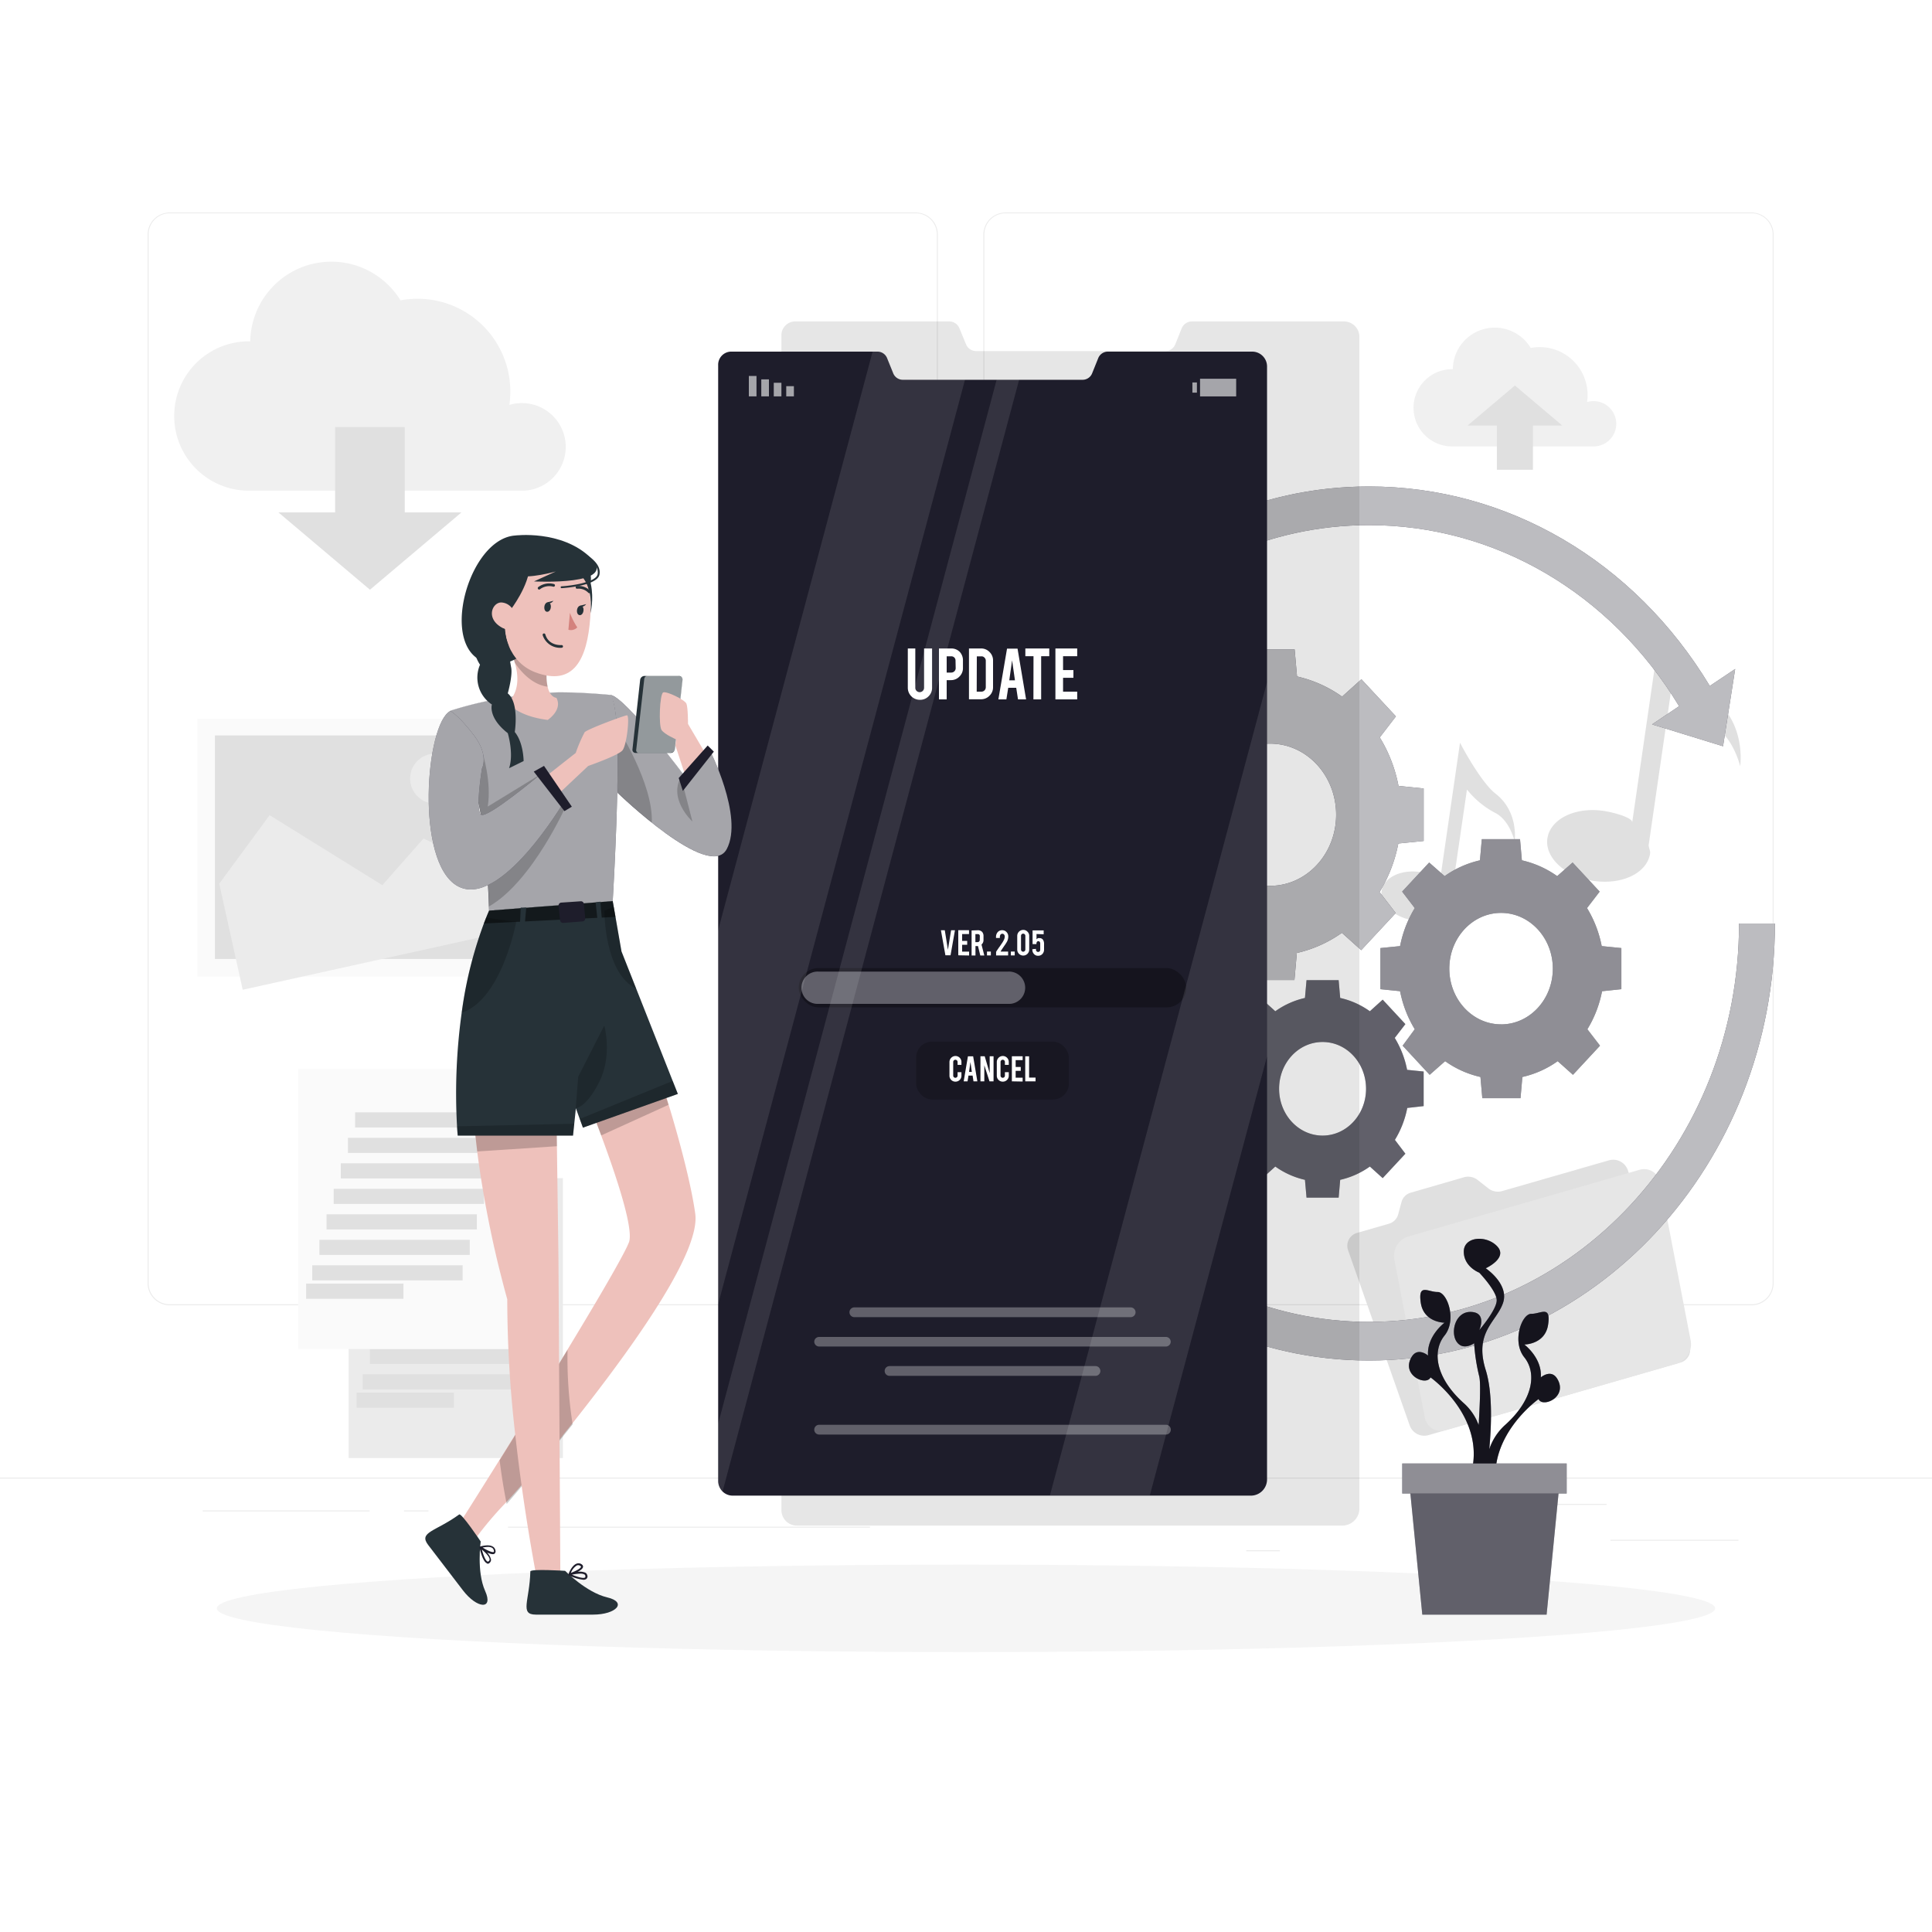 <svg class="animated" id="freepik_stories-update" xmlns="http://www.w3.org/2000/svg" viewBox="0 0 500 500" version="1.1" xmlns:xlink="http://www.w3.org/1999/xlink" xmlns:svgjs="http://svgjs.com/svgjs"><style>svg#freepik_stories-update:not(.animated) .animable {opacity: 0;}svg#freepik_stories-update.animated #freepik--background-complete--inject-2 {animation: 3s Infinite  linear floating;animation-delay: 0s;}svg#freepik_stories-update.animated #freepik--Gears--inject-2 {animation: 1.5s Infinite  linear wind;animation-delay: 0s;}svg#freepik_stories-update.animated #freepik--Screen--inject-2 {animation: 3s Infinite  linear heartbeat;animation-delay: 0s;}            @keyframes floating {                0% {                    opacity: 1;                    transform: translateY(0px);                }                50% {                    transform: translateY(-10px);                }                100% {                    opacity: 1;                    transform: translateY(0px);                }            }                    @keyframes wind {                0% {                    transform: rotate( 0deg );                }                25% {                    transform: rotate( 1deg );                }                75% {                    transform: rotate( -1deg );                }            }                    @keyframes heartbeat {                0% {                    transform: scale(1);                }                10% {                    transform: scale(1.1);                }                30% {                    transform: scale(1);                }                40% {                    transform: scale(1);                }                50% {                    transform: scale(1.1);                }                60% {                    transform: scale(1);                }                100% {                    transform: scale(1);                }            }        </style><g id="freepik--background-complete--inject-2" class="animable" style="transform-origin: 250px 228.23px;"><rect y="382.4" width="500" height="0.25" style="fill: rgb(235, 235, 235); transform-origin: 250px 382.525px;" id="elwz6aihaaltj" class="animable"></rect><rect x="416.78" y="398.49" width="33.12" height="0.25" style="fill: rgb(235, 235, 235); transform-origin: 433.34px 398.615px;" id="elck82smwim4u" class="animable"></rect><rect x="322.53" y="401.21" width="8.69" height="0.25" style="fill: rgb(235, 235, 235); transform-origin: 326.875px 401.335px;" id="elqt64tsej1xg" class="animable"></rect><rect x="396.59" y="389.21" width="19.19" height="0.25" style="fill: rgb(235, 235, 235); transform-origin: 406.185px 389.335px;" id="elx6ypx7ys3m" class="animable"></rect><rect x="52.46" y="390.89" width="43.19" height="0.25" style="fill: rgb(235, 235, 235); transform-origin: 74.055px 391.015px;" id="elkwsn4y8oghm" class="animable"></rect><rect x="104.56" y="390.89" width="6.33" height="0.25" style="fill: rgb(235, 235, 235); transform-origin: 107.725px 391.015px;" id="el8070b95bm3h" class="animable"></rect><rect x="131.47" y="395.11" width="93.68" height="0.25" style="fill: rgb(235, 235, 235); transform-origin: 178.31px 395.235px;" id="el5mhbhbxpq1j" class="animable"></rect><path d="M237,337.8H43.91a5.71,5.71,0,0,1-5.7-5.71V60.66A5.71,5.71,0,0,1,43.91,55H237a5.71,5.71,0,0,1,5.71,5.71V332.09A5.71,5.71,0,0,1,237,337.8ZM43.91,55.2a5.46,5.46,0,0,0-5.45,5.46V332.09a5.46,5.46,0,0,0,5.45,5.46H237a5.47,5.47,0,0,0,5.46-5.46V60.66A5.47,5.47,0,0,0,237,55.2Z" style="fill: rgb(235, 235, 235); transform-origin: 140.46px 196.4px;" id="elxdssp0232y9" class="animable"></path><path d="M453.31,337.8H260.21a5.72,5.72,0,0,1-5.71-5.71V60.66A5.72,5.72,0,0,1,260.21,55h193.1A5.71,5.71,0,0,1,459,60.66V332.09A5.71,5.71,0,0,1,453.31,337.8ZM260.21,55.2a5.47,5.47,0,0,0-5.46,5.46V332.09a5.47,5.47,0,0,0,5.46,5.46h193.1a5.47,5.47,0,0,0,5.46-5.46V60.66a5.47,5.47,0,0,0-5.46-5.46Z" style="fill: rgb(235, 235, 235); transform-origin: 356.75px 196.4px;" id="elqkyn41n9cj" class="animable"></path><path d="M146.41,115.65a11.33,11.33,0,0,0-14.59-10.85,23.56,23.56,0,0,0,.25-3.48,24,24,0,0,0-28.42-23.59,21,21,0,0,0-38.89,10.6h-.35a19.33,19.33,0,1,0,0,38.66h71A11.33,11.33,0,0,0,146.41,115.65Z" style="fill: rgb(240, 240, 240); transform-origin: 95.745px 97.356px;" id="el3457kvqmjty" class="animable"></path><polygon points="104.75 132.61 104.75 110.52 86.73 110.52 86.73 132.61 72.06 132.61 95.74 152.62 119.43 132.61 104.75 132.61" style="fill: rgb(224, 224, 224); transform-origin: 95.745px 131.57px;" id="el7dta9sa4udd" class="animable"></polygon><path d="M418.29,109.68a5.87,5.87,0,0,0-7.56-5.62,11.92,11.92,0,0,0,.14-1.8,12.39,12.39,0,0,0-14.72-12.21A10.85,10.85,0,0,0,376,95.54h-.18a10,10,0,1,0,0,20h36.74A5.87,5.87,0,0,0,418.29,109.68Z" style="fill: rgb(240, 240, 240); transform-origin: 392.055px 100.164px;" id="ela13ib0nlc7v" class="animable"></path><polygon points="387.39 110.13 387.39 121.57 396.72 121.57 396.72 110.13 404.32 110.13 392.06 99.77 379.8 110.13 387.39 110.13" style="fill: rgb(224, 224, 224); transform-origin: 392.06px 110.67px;" id="elj4hlz3izr3" class="animable"></polygon><g id="el755i9z9e8dw"><rect x="51.1" y="186.03" width="89.11" height="66.71" style="fill: rgb(250, 250, 250); transform-origin: 95.655px 219.385px; transform: rotate(-12.46deg);" class="animable"></rect></g><g id="elvl2j5ksunnq"><rect x="55.62" y="190.33" width="80.24" height="57.85" style="fill: rgb(224, 224, 224); isolation: isolate; transform-origin: 95.74px 219.255px; transform: rotate(-12.46deg);" class="animable"></rect></g><polygon points="139.46 231.15 141.16 238.84 62.81 256.15 56.74 228.69 69.78 210.97 98.95 229.08 109.6 217.01 139.46 231.15" style="fill: rgb(235, 235, 235); transform-origin: 98.95px 233.56px;" id="elesyreamn787" class="animable"></polygon><path d="M118.92,200.1a6.46,6.46,0,1,1-7.7-4.91A6.46,6.46,0,0,1,118.92,200.1Z" style="fill: rgb(235, 235, 235); transform-origin: 112.613px 201.498px;" id="elm3nwv0de77e" class="animable"></path><g id="elogj0yonxes"><path d="M118.92,200.1a6.46,6.46,0,1,1-7.7-4.91A6.46,6.46,0,0,1,118.92,200.1Z" style="fill: rgb(235, 235, 235); opacity: 0.3; transform-origin: 112.613px 201.498px;" class="animable"></path></g><g id="elww2ykqtyw2"><rect x="90.22" y="304.91" width="55.46" height="72.43" style="fill: rgb(235, 235, 235); transform-origin: 117.95px 341.125px; transform: rotate(15.65deg);" class="animable"></rect></g><g id="elioopmvqe4h"><rect x="104.97" y="316.08" width="38.91" height="3.92" style="fill: rgb(224, 224, 224); transform-origin: 124.425px 318.04px; transform: rotate(15.65deg);" class="animable"></rect></g><g id="elnrzwl74q66"><rect x="103.12" y="322.68" width="38.91" height="3.91" style="fill: rgb(224, 224, 224); transform-origin: 122.575px 324.635px; transform: rotate(15.65deg);" class="animable"></rect></g><g id="elemejpu460yh"><rect x="101.27" y="329.27" width="38.91" height="3.91" style="fill: rgb(224, 224, 224); transform-origin: 120.725px 331.225px; transform: rotate(15.65deg);" class="animable"></rect></g><g id="elelqmtk2einm"><rect x="99.43" y="335.87" width="38.91" height="3.92" style="fill: rgb(224, 224, 224); transform-origin: 118.885px 337.83px; transform: rotate(15.65deg);" class="animable"></rect></g><g id="elhsuamvavig4"><rect x="97.58" y="342.47" width="38.91" height="3.91" style="fill: rgb(224, 224, 224); transform-origin: 117.035px 344.425px; transform: rotate(15.65deg);" class="animable"></rect></g><g id="elchj4qsajes4"><rect x="95.73" y="349.07" width="38.91" height="3.91" style="fill: rgb(224, 224, 224); transform-origin: 115.185px 351.025px; transform: rotate(15.65deg);" class="animable"></rect></g><g id="els6l5myhmhxc"><rect x="93.88" y="355.66" width="38.91" height="3.92" style="fill: rgb(224, 224, 224); transform-origin: 113.335px 357.62px; transform: rotate(15.65deg);" class="animable"></rect></g><g id="el3t8ubp706at"><rect x="92.29" y="360.41" width="25.19" height="3.92" style="fill: rgb(224, 224, 224); transform-origin: 104.885px 362.37px; transform: rotate(15.709deg);" class="animable"></rect></g><g id="el9zy8v7leqqu"><rect x="77.15" y="276.7" width="55.46" height="72.43" style="fill: rgb(250, 250, 250); transform-origin: 104.88px 312.915px; transform: rotate(15.65deg);" class="animable"></rect></g><g id="elba4nuzcvjnq"><rect x="91.9" y="287.87" width="38.91" height="3.92" style="fill: rgb(224, 224, 224); transform-origin: 111.355px 289.83px; transform: rotate(15.65deg);" class="animable"></rect></g><g id="el0bwi7rh89uac"><rect x="90.05" y="294.47" width="38.91" height="3.91" style="fill: rgb(224, 224, 224); transform-origin: 109.505px 296.425px; transform: rotate(15.65deg);" class="animable"></rect></g><g id="elaivmfpwu20m"><rect x="88.2" y="301.06" width="38.91" height="3.91" style="fill: rgb(224, 224, 224); transform-origin: 107.655px 303.015px; transform: rotate(15.65deg);" class="animable"></rect></g><g id="el2ly1ski5jau"><rect x="86.36" y="307.66" width="38.91" height="3.92" style="fill: rgb(224, 224, 224); transform-origin: 105.815px 309.62px; transform: rotate(15.65deg);" class="animable"></rect></g><g id="el06gbpawele48"><rect x="84.51" y="314.26" width="38.91" height="3.92" style="fill: rgb(224, 224, 224); transform-origin: 103.965px 316.22px; transform: rotate(15.65deg);" class="animable"></rect></g><g id="elq1tgda9x17p"><rect x="82.66" y="320.86" width="38.91" height="3.91" style="fill: rgb(224, 224, 224); transform-origin: 102.115px 322.815px; transform: rotate(15.65deg);" class="animable"></rect></g><g id="ela1e69bctyki"><rect x="80.81" y="327.45" width="38.91" height="3.91" style="fill: rgb(224, 224, 224); transform-origin: 100.265px 329.405px; transform: rotate(15.65deg);" class="animable"></rect></g><g id="elak8j57pa2oo"><rect x="79.22" y="332.2" width="25.19" height="3.92" style="fill: rgb(224, 224, 224); transform-origin: 91.815px 334.16px; transform: rotate(15.65deg);" class="animable"></rect></g><path d="M443.23,180.47c-5.72-4.45-13.35-19.08-13.34-19.14l-7.48,51.52c.17-1.17-4.4-2.54-7.45-3-7.39-1.07-13.77,2.15-14.5,7.15s4.77,10,12.16,11,13.7-2.15,14.43-7.16c.1-.75-.46-1.57-.36-2.27l5.77-39.7a33.06,33.06,0,0,0,10.63,8.79c5.48,2.82,7.26,10.65,7.26,10.65S452.07,187.34,443.23,180.47Z" style="fill: rgb(224, 224, 224); transform-origin: 425.44px 194.757px;" id="elvmlx4dsv8t" class="animable"></path><path d="M387.05,205.4c-3.94-3.06-9.21-13.15-9.2-13.19l-5.16,35.53c.12-.81-3-1.76-5.13-2.06-5.1-.74-9.5,1.48-10,4.93s3.29,6.86,8.38,7.6,9.45-1.49,9.95-4.94c.08-.52-.31-1.09-.24-1.57l4-27.37a23,23,0,0,0,7.33,6.06c3.79,1.94,5,7.34,5,7.34S393.15,210.14,387.05,205.4Z" style="fill: rgb(224, 224, 224); transform-origin: 374.793px 215.281px;" id="elh6fsr4n7k" class="animable"></path><path d="M385.17,307.54l-2.75-2.16a4,4,0,0,0-3.51-.72l-13.79,4a3.44,3.44,0,0,0-2.41,2.42l-.86,3.19a3.46,3.46,0,0,1-2.4,2.43l-8.24,2.37a3.46,3.46,0,0,0-2.31,4.55l15.94,45.31a4,4,0,0,0,4.79,2.5l65.26-18.8a3.46,3.46,0,0,0,2.31-4.55l-15.94-45.31a4,4,0,0,0-4.79-2.5l-27.79,8A4,4,0,0,1,385.17,307.54Z" style="fill: rgb(224, 224, 224); transform-origin: 393.05px 335.85px;" id="el8r6e8di0v8g" class="animable"></path><path d="M424.26,302.76,364.47,320a5.24,5.24,0,0,0-3.63,5.9l7.9,40.94a4.21,4.21,0,0,0,5.4,3.29l59.79-17.22a5.24,5.24,0,0,0,3.63-5.9l-7.9-40.93A4.21,4.21,0,0,0,424.26,302.76Z" style="fill: rgb(230, 230, 230); transform-origin: 399.2px 336.446px;" id="elqwsqwzx5odd" class="animable"></path></g><g id="freepik--Shadow--inject-2" class="animable" style="transform-origin: 250px 416.24px;"><ellipse id="freepik--path--inject-2" cx="250" cy="416.24" rx="193.89" ry="11.32" style="fill: rgb(245, 245, 245); transform-origin: 250px 416.24px;" class="animable"></ellipse></g><g id="freepik--Gears--inject-2" class="animable" style="transform-origin: 354.29px 239px;"><path d="M450.06,239c0,56.85-43,103.1-95.77,103.1S258.52,295.85,258.52,239s43-103.1,95.77-103.1c32.57,0,62.48,17.5,80.26,46.86l-7,4.71,18.37,5.66,3.14-20-6.57,4.39C423,145.17,390.09,125.9,354.29,125.9c-57.93,0-105.06,50.74-105.06,113.1s47.13,113.1,105.06,113.1S459.35,301.37,459.35,239Z" style="fill: rgb(30, 29, 43); transform-origin: 354.29px 239px;" id="elf55i1r488kf" class="animable"></path><g id="el3cruhnrtekx"><path d="M450.06,239c0,56.85-43,103.1-95.77,103.1S258.52,295.85,258.52,239s43-103.1,95.77-103.1c32.57,0,62.48,17.5,80.26,46.86l-7,4.71,18.37,5.66,3.14-20-6.57,4.39C423,145.17,390.09,125.9,354.29,125.9c-57.93,0-105.06,50.74-105.06,113.1s47.13,113.1,105.06,113.1S459.35,301.37,459.35,239Z" style="fill: rgb(255, 255, 255); opacity: 0.7; transform-origin: 354.29px 239px;" class="animable"></path></g><path d="M368.44,217.64V204.05l-6.51-.66a37.49,37.49,0,0,0-4.85-12.55l4.18-5.44-8.93-9.61-5,4.5a32.42,32.42,0,0,0-11.66-5.22l-.62-7H322.39l-.62,7a32.42,32.42,0,0,0-11.66,5.22l-5-4.5-8.93,9.61,4.17,5.44a37.92,37.92,0,0,0-4.85,12.55l-6.5.66v13.59l6.5.66a38,38,0,0,0,4.85,12.56l-4.17,5.43,8.93,9.61,5-4.49a32.59,32.59,0,0,0,11.66,5.22l.62,7H335l.62-7a32.59,32.59,0,0,0,11.66-5.22l5,4.49,8.93-9.61-4.18-5.43a37.55,37.55,0,0,0,4.85-12.56ZM328.7,229.25c-9.44,0-17.09-8.24-17.09-18.4s7.65-18.4,17.09-18.4,17.09,8.23,17.09,18.4S338.14,229.25,328.7,229.25Z" style="fill: rgb(30, 29, 43); transform-origin: 328.72px 210.85px;" id="elwrd50zehvy" class="animable"></path><path d="M419.61,256V245.36l-5.09-.51a29.61,29.61,0,0,0-3.8-9.84l3.27-4.26-7-7.53L403,226.74a25.51,25.51,0,0,0-9.14-4.09l-.48-5.48h-9.89l-.48,5.48a25.51,25.51,0,0,0-9.14,4.09l-4-3.52-7,7.53,3.27,4.26a29.61,29.61,0,0,0-3.8,9.84l-5.09.51V256l5.09.52a29.69,29.69,0,0,0,3.8,9.84L363,270.62l7,7.54,4-3.53a25.34,25.34,0,0,0,9.14,4.09l.48,5.49h9.89l.48-5.49a25.34,25.34,0,0,0,9.14-4.09l3.95,3.53,7-7.54-3.27-4.25a29.69,29.69,0,0,0,3.8-9.84Zm-31.14,9.1c-7.39,0-13.39-6.46-13.39-14.42s6-14.42,13.39-14.42,13.4,6.45,13.4,14.42S395.87,265.11,388.47,265.11Z" style="fill: rgb(30, 29, 43); transform-origin: 388.43px 250.69px;" id="elg8d7amd86q7" class="animable"></path><path d="M368.44,286.26v-8.95l-4.28-.44a25.07,25.07,0,0,0-3.2-8.26l2.75-3.57-5.87-6.33-3.32,3a21.25,21.25,0,0,0-7.68-3.44l-.4-4.6h-8.31l-.41,4.6a21.28,21.28,0,0,0-7.67,3.44l-3.32-3L320.85,265l2.75,3.57a25.05,25.05,0,0,0-3.19,8.26l-4.28.44v8.95l4.28.43A24.67,24.67,0,0,0,323.6,295l-2.75,3.58,5.88,6.32,3.32-3a21.28,21.28,0,0,0,7.67,3.44l.41,4.61h8.31l.4-4.61a21.25,21.25,0,0,0,7.68-3.44l3.32,3,5.87-6.32L361,295a24.9,24.9,0,0,0,3.2-8.26Zm-26.16,7.63c-6.21,0-11.25-5.42-11.25-12.11s5-12.11,11.25-12.11,11.25,5.42,11.25,12.11S348.5,293.89,342.28,293.89Z" style="fill: rgb(30, 29, 43); transform-origin: 342.285px 281.81px;" id="eljd0l003vz3" class="animable"></path><g id="elpvoydfszt9n"><path d="M368.44,217.64V204.05l-6.51-.66a37.49,37.49,0,0,0-4.85-12.55l4.18-5.44-8.93-9.61-5,4.5a32.42,32.42,0,0,0-11.66-5.22l-.62-7H322.39l-.62,7a32.42,32.42,0,0,0-11.66,5.22l-5-4.5-8.93,9.61,4.17,5.44a37.92,37.92,0,0,0-4.85,12.55l-6.5.66v13.59l6.5.66a38,38,0,0,0,4.85,12.56l-4.17,5.43,8.93,9.61,5-4.49a32.59,32.59,0,0,0,11.66,5.22l.62,7H335l.62-7a32.59,32.59,0,0,0,11.66-5.22l5,4.49,8.93-9.61-4.18-5.43a37.55,37.55,0,0,0,4.85-12.56ZM328.7,229.25c-9.44,0-17.09-8.24-17.09-18.4s7.65-18.4,17.09-18.4,17.09,8.23,17.09,18.4S338.14,229.25,328.7,229.25Z" style="fill: rgb(255, 255, 255); opacity: 0.7; transform-origin: 328.72px 210.85px;" class="animable"></path></g><g id="elqst071pydm"><path d="M419.61,256V245.36l-5.09-.51a29.61,29.61,0,0,0-3.8-9.84l3.27-4.26-7-7.53L403,226.74a25.51,25.51,0,0,0-9.14-4.09l-.48-5.48h-9.89l-.48,5.48a25.51,25.51,0,0,0-9.14,4.09l-4-3.52-7,7.53,3.27,4.26a29.61,29.61,0,0,0-3.8,9.84l-5.09.51V256l5.09.52a29.69,29.69,0,0,0,3.8,9.84L363,270.62l7,7.54,4-3.53a25.34,25.34,0,0,0,9.14,4.09l.48,5.49h9.89l.48-5.49a25.34,25.34,0,0,0,9.14-4.09l3.95,3.53,7-7.54-3.27-4.25a29.69,29.69,0,0,0,3.8-9.84Zm-31.14,9.1c-7.39,0-13.39-6.46-13.39-14.42s6-14.42,13.39-14.42,13.4,6.45,13.4,14.42S395.87,265.11,388.47,265.11Z" style="fill: rgb(255, 255, 255); opacity: 0.5; transform-origin: 388.43px 250.69px;" class="animable"></path></g><g id="elg2cxam8ccr"><path d="M368.44,286.26v-8.95l-4.28-.44a25.07,25.07,0,0,0-3.2-8.26l2.75-3.57-5.87-6.33-3.32,3a21.25,21.25,0,0,0-7.68-3.44l-.4-4.6h-8.31l-.41,4.6a21.28,21.28,0,0,0-7.67,3.44l-3.32-3L320.85,265l2.75,3.57a25.05,25.05,0,0,0-3.19,8.26l-4.28.44v8.95l4.28.43A24.67,24.67,0,0,0,323.6,295l-2.75,3.58,5.88,6.32,3.32-3a21.28,21.28,0,0,0,7.67,3.44l.41,4.61h8.31l.4-4.61a21.25,21.25,0,0,0,7.68-3.44l3.32,3,5.87-6.32L361,295a24.9,24.9,0,0,0,3.2-8.26Zm-26.16,7.63c-6.21,0-11.25-5.42-11.25-12.11s5-12.11,11.25-12.11,11.25,5.42,11.25,12.11S348.5,293.89,342.28,293.89Z" style="fill: rgb(255, 255, 255); opacity: 0.3; transform-origin: 342.285px 281.81px;" class="animable"></path></g></g><g id="freepik--Screen--inject-2" class="animable" style="transform-origin: 268.81px 239.005px;"><g id="eltq83lpn6bsb"><path d="M351.81,87.27V390.39a4.43,4.43,0,0,1-4.5,4.43H206.25a4,4,0,0,1-2.82-1.14,4,4,0,0,1-1.2-2.93V86.91a3.58,3.58,0,0,1,3.44-3.72h40.06a2.83,2.83,0,0,1,2.58,1.8L250,89.08a2.82,2.82,0,0,0,2.58,1.78h49a2.8,2.8,0,0,0,2.58-1.75L305.81,85a2.85,2.85,0,0,1,2.58-1.81h39.49A4,4,0,0,1,351.81,87.27Z" style="opacity: 0.1; isolation: isolate; transform-origin: 277.019px 239.005px;" class="animable"></path></g><path d="M327.91,94.86v288a4.2,4.2,0,0,1-4.27,4.21h-134A3.74,3.74,0,0,1,187,386a3.86,3.86,0,0,1-1.14-2.79V94.52A3.4,3.4,0,0,1,189.08,91h38.06a2.68,2.68,0,0,1,2.45,1.72l1.57,3.88a2.68,2.68,0,0,0,2.45,1.69h46.58a2.66,2.66,0,0,0,2.45-1.67l1.57-3.9A2.69,2.69,0,0,1,286.66,91h37.51A3.85,3.85,0,0,1,327.91,94.86Z" style="fill: rgb(30, 29, 43); transform-origin: 256.884px 239.035px;" id="el5tq4o2ibrqk" class="animable"></path><g id="elr2klt0dqles"><rect x="203.48" y="99.94" width="1.98" height="2.64" style="fill: rgb(255, 255, 255); opacity: 0.6; isolation: isolate; transform-origin: 204.47px 101.26px; transform: rotate(180deg);" class="animable"></rect></g><g id="elmo00tt9s4m8"><rect x="200.25" y="99.06" width="1.98" height="3.52" style="fill: rgb(255, 255, 255); opacity: 0.6; isolation: isolate; transform-origin: 201.24px 100.82px; transform: rotate(180deg);" class="animable"></rect></g><g id="ellhw9f5g6okq"><rect x="197.02" y="98.18" width="1.98" height="4.4" style="fill: rgb(255, 255, 255); opacity: 0.6; isolation: isolate; transform-origin: 198.01px 100.38px; transform: rotate(180deg);" class="animable"></rect></g><g id="elxgh0z7k8v7"><rect x="193.8" y="97.3" width="1.98" height="5.28" style="fill: rgb(255, 255, 255); opacity: 0.6; isolation: isolate; transform-origin: 194.79px 99.94px; transform: rotate(180deg);" class="animable"></rect></g><g id="el53vquk5m1xa"><rect x="308.59" y="98.98" width="1.17" height="2.64" style="fill: rgb(255, 255, 255); opacity: 0.6; isolation: isolate; transform-origin: 309.175px 100.3px;" class="animable"></rect></g><g id="elmyu6wall3l"><rect x="310.57" y="98.02" width="9.35" height="4.57" style="fill: rgb(255, 255, 255); opacity: 0.6; isolation: isolate; transform-origin: 315.245px 100.305px; transform: rotate(180deg);" class="animable"></rect></g><g id="elsyxo585epeo"><rect x="206.71" y="250.54" width="100.3" height="10.17" rx="5.09" style="opacity: 0.3; isolation: isolate; transform-origin: 256.86px 255.625px; transform: rotate(-180deg);" class="animable"></rect></g><path d="M260.93,251.45a4.18,4.18,0,1,1,0,8.35H211.8a4.18,4.18,0,1,1,0-8.35Z" style="fill: rgb(30, 29, 43); transform-origin: 236.365px 255.625px;" id="elemcw01199gu" class="animable"></path><g id="el381gda01nxc"><path d="M260.93,251.45a4.18,4.18,0,1,1,0,8.35H211.8a4.18,4.18,0,1,1,0-8.35Z" style="fill: rgb(255, 255, 255); opacity: 0.3; isolation: isolate; transform-origin: 236.365px 255.625px;" class="animable"></path></g><path d="M244.67,247.23l-1.16-6.48h1l.81,5.05.82-5.05h1L246,247.23Z" style="fill: rgb(255, 255, 255); transform-origin: 245.325px 243.99px;" id="el7lzcqqquwf6" class="animable"></path><path d="M248,247.23v-6.49h2.78v1H249v1.77h1.31v1H249v1.77h1.8v1Z" style="fill: rgb(255, 255, 255); transform-origin: 249.4px 244.01px;" id="el2lxw5mndg45" class="animable"></path><path d="M253,240.75a1.5,1.5,0,0,1,1.2.45,1.65,1.65,0,0,1,.33,1.09v1a1.5,1.5,0,0,1-.52,1.16l.73,2.83H253.7l-.6-2.44h-.65v2.44h-1v-6.48Zm.58,1.56a.49.49,0,0,0-.56-.56h-.59v2.07H253a.54.54,0,0,0,.4-.16.55.55,0,0,0,.16-.4Z" style="fill: rgb(255, 255, 255); transform-origin: 253.095px 244.012px;" id="el6yrf5tx81kj" class="animable"></path><path d="M255.43,246.26h1v1h-1Z" style="fill: rgb(255, 255, 255); transform-origin: 255.93px 246.76px;" id="elmsktd2uf4c" class="animable"></path><path d="M257.77,242.57a1.87,1.87,0,0,1,.49-1.4,1.53,1.53,0,0,1,1.13-.43,1.46,1.46,0,0,1,1.1.48,1.58,1.58,0,0,1,.45,1.12,3,3,0,0,1-.29,1.28,9.7,9.7,0,0,1-.75,1.17l-.48.71-.18.27-.26.41s0,.08,0,.09h1.92v1h-3.11v-.9A2,2,0,0,1,258,246c.06-.1.14-.21.22-.33l.25-.37c.15-.2.39-.52.7-1a6.34,6.34,0,0,0,.68-1.15,2,2,0,0,0,.18-.78.8.8,0,0,0-.17-.5.58.58,0,0,0-.46-.22.6.6,0,0,0-.58.47,1.08,1.08,0,0,0-.06.38v.25h-1Z" style="fill: rgb(255, 255, 255); transform-origin: 259.35px 244.004px;" id="elm2805doelpk" class="animable"></path><path d="M261.61,246.26h1v1h-1Z" style="fill: rgb(255, 255, 255); transform-origin: 262.11px 246.76px;" id="elniyzd23aopf" class="animable"></path><path d="M266.36,245.75a1.55,1.55,0,0,1-3.1,0v-3.54a1.55,1.55,0,0,1,1.56-1.55,1.45,1.45,0,0,1,1.09.46,1.48,1.48,0,0,1,.45,1.09Zm-1-3.56a.56.56,0,0,0-.17-.4.53.53,0,0,0-.39-.16.54.54,0,0,0-.4.16.55.55,0,0,0-.16.4v3.55a.53.53,0,0,0,.16.39.51.51,0,0,0,.4.17.5.5,0,0,0,.39-.17.54.54,0,0,0,.17-.39Z" style="fill: rgb(255, 255, 255); transform-origin: 264.81px 243.98px;" id="elmqhhivbulw" class="animable"></path><path d="M268.25,241.72v1.39a1,1,0,0,1,.41-.32.88.88,0,0,1,.33,0,1,1,0,0,1,.95.45,1.87,1.87,0,0,1,.26,1.09v1.4a1.62,1.62,0,0,1-.45,1.18,1.46,1.46,0,0,1-1.1.44,1.36,1.36,0,0,1-1.06-.46,1.53,1.53,0,0,1-.41-1.09v-.15l.93-.08,0,.23a.56.56,0,0,0,.32.51.35.35,0,0,0,.18.05q.6,0,.6-.63v-1.59a.59.59,0,0,0-.21-.47.41.41,0,0,0-.28-.09.42.42,0,0,0-.38.2.76.76,0,0,0-.11.38v.17h-1v-3.54h2.87v1Z" style="fill: rgb(255, 255, 255); transform-origin: 268.692px 244.07px;" id="elqfj0tno35u" class="animable"></path><path d="M238.07,181.11a3.11,3.11,0,0,1-3.13-3.12V167.83h1.94V178a1.09,1.09,0,0,0,.33.8,1.12,1.12,0,0,0,.81.33,1.13,1.13,0,0,0,1.13-1.13V167.83h2.07V178a3,3,0,0,1-.93,2.22A3,3,0,0,1,238.07,181.11Z" style="fill: rgb(255, 255, 255); transform-origin: 238.08px 174.471px;" id="elfdirsh67oqp" class="animable"></path><path d="M246.1,167.83a3,3,0,0,1,2.31.91,3.17,3.17,0,0,1,.8,2.22v1.91a3,3,0,0,1-.91,2.22,3,3,0,0,1-2.2.93H245V181h-2V167.83Zm1.19,3.16a1.08,1.08,0,0,0-1.13-1.14H245v4.21h1.2a1.14,1.14,0,0,0,1.13-1.15Z" style="fill: rgb(255, 255, 255); transform-origin: 246.106px 174.413px;" id="el2th6vujahml" class="animable"></path><path d="M257,177.82a3,3,0,0,1-.91,2.22,3,3,0,0,1-2.2.93h-3.12V167.82h3.12a3,3,0,0,1,2.2.92A3,3,0,0,1,257,171ZM252.77,179H254a1.1,1.1,0,0,0,.8-.34,1.17,1.17,0,0,0,.32-.81V171a1.09,1.09,0,0,0-.33-.8,1,1,0,0,0-.79-.34h-1.2Z" style="fill: rgb(255, 255, 255); transform-origin: 253.886px 174.395px;" id="elwu3beroi9o" class="animable"></path><path d="M260.93,178l-.48,3h-2.07l2.24-13.14h2.72L265.55,181h-2.09l-.46-3Zm1-7.11-.73,5.18h1.47Z" style="fill: rgb(255, 255, 255); transform-origin: 261.965px 174.43px;" id="el5omlh5o2zw9" class="animable"></path><path d="M267.47,169.82h-2.11v-2h6.19v2h-2.1V181h-2Z" style="fill: rgb(255, 255, 255); transform-origin: 268.455px 174.41px;" id="el9nzyl19hu15" class="animable"></path><path d="M273.14,181V167.82h5.64v2h-3.66v3.59h2.68v2h-2.68V179h3.66v2Z" style="fill: rgb(255, 255, 255); transform-origin: 275.96px 174.41px;" id="el4681h2tui5s" class="animable"></path><g id="el462lf249cro"><rect x="237.09" y="269.57" width="39.53" height="14.99" rx="4.13" style="opacity: 0.2; isolation: isolate; transform-origin: 256.855px 277.065px;" class="animable"></rect></g><path d="M247.27,279.93a1.52,1.52,0,0,1-1.1-.45,1.5,1.5,0,0,1-.45-1.09v-3.54a1.57,1.57,0,0,1,1.55-1.56,1.55,1.55,0,0,1,1.55,1.56v.74h-1v-.76a.58.58,0,0,0-.57-.57.54.54,0,0,0-.39.17.54.54,0,0,0-.17.4v3.55a.54.54,0,0,0,.17.39.53.53,0,0,0,.39.16.56.56,0,0,0,.57-.55v-.9h1v.91a1.48,1.48,0,0,1-.45,1.09A1.52,1.52,0,0,1,247.27,279.93Z" style="fill: rgb(255, 255, 255); transform-origin: 247.27px 276.61px;" id="eliim8ptbobrb" class="animable"></path><path d="M250.64,278.36l-.24,1.49h-1l1.1-6.48h1.35l1.09,6.48h-1l-.23-1.49Zm.51-3.51-.36,2.56h.72Z" style="fill: rgb(255, 255, 255); transform-origin: 251.17px 276.61px;" id="elqj2c2m078ic" class="animable"></path><path d="M254.84,273.36l1.29,4.36v-4.36h1v6.49h-1.05l-1.34-4.16v4.16h-1v-6.49Z" style="fill: rgb(255, 255, 255); transform-origin: 255.435px 276.605px;" id="elim63yah3it9" class="animable"></path><path d="M259.52,279.93a1.52,1.52,0,0,1-1.1-.45,1.5,1.5,0,0,1-.45-1.09v-3.54a1.57,1.57,0,0,1,1.55-1.56,1.55,1.55,0,0,1,1.55,1.56v.74h-1v-.76a.58.58,0,0,0-.57-.57.54.54,0,0,0-.39.17.54.54,0,0,0-.17.4v3.55a.54.54,0,0,0,.17.39.53.53,0,0,0,.39.16.56.56,0,0,0,.57-.55v-.9h1v.91a1.48,1.48,0,0,1-.45,1.09A1.52,1.52,0,0,1,259.52,279.93Z" style="fill: rgb(255, 255, 255); transform-origin: 259.52px 276.61px;" id="el7r6aafnvjk6" class="animable"></path><path d="M261.87,279.85v-6.49h2.79v1h-1.81v1.77h1.32v1h-1.32v1.77h1.81v1Z" style="fill: rgb(255, 255, 255); transform-origin: 263.265px 276.63px;" id="el2ljgnnfffd2" class="animable"></path><path d="M268,279.85h-2.67v-6.48h1v5.51H268Z" style="fill: rgb(255, 255, 255); transform-origin: 266.665px 276.61px;" id="el1tnksvoyfh4k" class="animable"></path><g id="elr5emvlbl58"><g style="opacity: 0.3; isolation: isolate; transform-origin: 256.865px 354.805px;" class="animable"><path d="M292.61,340.88h-71.5a1.27,1.27,0,0,1-1.27-1.27h0a1.27,1.27,0,0,1,1.27-1.26h71.5a1.27,1.27,0,0,1,1.27,1.26h0A1.27,1.27,0,0,1,292.61,340.88Z" style="fill: rgb(255, 255, 255); transform-origin: 256.86px 339.615px;" id="el78zjhon3fnk" class="animable"></path><path d="M301.72,348.48H212a1.27,1.27,0,0,1-1.27-1.27h0A1.26,1.26,0,0,1,212,346h89.72a1.25,1.25,0,0,1,1.26,1.26h0A1.26,1.26,0,0,1,301.72,348.48Z" style="fill: rgb(255, 255, 255); transform-origin: 256.855px 347.24px;" id="elyz1isae8mua" class="animable"></path><path d="M283.5,356.07H230.22a1.26,1.26,0,0,1-1.27-1.26h0a1.27,1.27,0,0,1,1.27-1.27H283.5a1.27,1.27,0,0,1,1.27,1.27h0A1.26,1.26,0,0,1,283.5,356.07Z" style="fill: rgb(255, 255, 255); transform-origin: 256.86px 354.805px;" id="el7brecgwubrx" class="animable"></path><path d="M301.72,371.26H212a1.26,1.26,0,0,1-1.27-1.26h0a1.27,1.27,0,0,1,1.27-1.27h89.72A1.26,1.26,0,0,1,303,370h0A1.25,1.25,0,0,1,301.72,371.26Z" style="fill: rgb(255, 255, 255); transform-origin: 256.865px 369.995px;" id="elfvbhns98a6q" class="animable"></path></g></g><g id="elh8k3qimmlsc"><g style="opacity: 0.1; isolation: isolate; transform-origin: 256.86px 239.01px;" class="animable"><path d="M249.74,98.27,208.83,251.5h0l-.46,1.72h0l-.73,2.76h0l-.47,1.72-21.36,80V240.91L225.83,91h1.31a2.68,2.68,0,0,1,2.45,1.72l1.57,3.88a2.68,2.68,0,0,0,2.45,1.69Z" style="fill: rgb(255, 255, 255); transform-origin: 217.775px 214.35px;" id="elx212h58ckrj" class="animable"></path><polygon points="327.91 176.53 327.91 273.36 302.39 368.93 301.78 371.25 297.57 387.02 271.72 387.02 275.93 371.26 276.6 368.73 279.98 356.07 280.65 353.54 282.01 348.47 282.68 345.94 284.03 340.88 284.71 338.35 305.98 258.69 305.98 258.68 306.96 255 306.96 254.99 327.91 176.53" style="fill: rgb(255, 255, 255); transform-origin: 299.815px 281.775px;" id="elm4l0zzju60h" class="animable"></polygon><path d="M263.75,98.27,223.09,250.54l-.24.91-2.23,8.35-.24.91L187,386a3.86,3.86,0,0,1-1.14-2.79V368.43l28.76-107.72.24-.91,2.23-8.35.24-.91L257.93,98.27Z" style="fill: rgb(255, 255, 255); transform-origin: 224.805px 242.135px;" id="el6p9rqrjxll3" class="animable"></path></g></g></g><g id="freepik--Plant--inject-2" class="animable" style="transform-origin: 384.175px 369.229px;"><path d="M403,356.81c-1.6-2.63-4.24-.34-4.24-.34.38-5.05-4.27-8.51-4.27-8.51s5.4,0,6.16-5.15-1.89-2.76-4.36-2.79-5.06,7.19-1.8,11.25,2.39,11-5.14,17.67a14.69,14.69,0,0,0-3.93,6.14c.57-6.13.89-14.76-.92-20.53-3.06-9.79,2.78-12.42,4.47-17.32s-4.47-9-4.47-9,5.79-2.63,3-5.65-8.67-2.6-8.67,1.34,4,5.44,4,5.44,4.52,4.71,4.52,7.16-4.52,7.72-4.52,7.72,2.07-4.51-2.07-4.71-5.46,5.27-3.77,7.72,4.52.38,4.52.38a48.08,48.08,0,0,0,1.29,8.47c.43,1.41.23,6.93-.13,12.68A14.15,14.15,0,0,0,379,363.3c-7.54-6.68-8.41-13.61-5.15-17.67s.68-11.29-1.8-11.26-5.11-2.36-4.35,2.79,6.15,5.15,6.15,5.15-4.65,3.46-4.27,8.51c0,0-2.64-2.29-4.24.34-2.85,4.71,3.77,7.63,4.88,5.31,0,0,14.05,9.95,10.66,24.26l.79,1.16c-.11,1.15-.17,1.85-.17,1.85l1.1-.47,1.25,1.84a41.58,41.58,0,0,0,.32,6.22l3.36-5c-3.39-14.31,10.65-24.25,10.65-24.25C399.24,364.44,405.87,361.52,403,356.81Z" style="fill: rgb(30, 29, 43); transform-origin: 384.174px 355.964px;" id="elj82wa1tmsmr" class="animable"></path><g id="elefpomq36q7v"><path d="M403,356.81c-1.6-2.63-4.24-.34-4.24-.34.38-5.05-4.27-8.51-4.27-8.51s5.4,0,6.16-5.15-1.89-2.76-4.36-2.79-5.06,7.19-1.8,11.25,2.39,11-5.14,17.67a14.69,14.69,0,0,0-3.93,6.14c.57-6.13.89-14.76-.92-20.53-3.06-9.79,2.78-12.42,4.47-17.32s-4.47-9-4.47-9,5.79-2.63,3-5.65-8.67-2.6-8.67,1.34,4,5.44,4,5.44,4.52,4.71,4.52,7.16-4.52,7.72-4.52,7.72,2.07-4.51-2.07-4.71-5.46,5.27-3.77,7.72,4.52.38,4.52.38a48.08,48.08,0,0,0,1.29,8.47c.43,1.41.23,6.93-.13,12.68A14.15,14.15,0,0,0,379,363.3c-7.54-6.68-8.41-13.61-5.15-17.67s.68-11.29-1.8-11.26-5.11-2.36-4.35,2.79,6.15,5.15,6.15,5.15-4.65,3.46-4.27,8.51c0,0-2.64-2.29-4.24.34-2.85,4.71,3.77,7.63,4.88,5.31,0,0,14.05,9.95,10.66,24.26l.79,1.16c-.11,1.15-.17,1.85-.17,1.85l1.1-.47,1.25,1.84a41.58,41.58,0,0,0,.32,6.22l3.36-5c-3.39-14.31,10.65-24.25,10.65-24.25C399.24,364.44,405.87,361.52,403,356.81Z" style="fill: rgb(30, 29, 43); opacity: 0.2; isolation: isolate; transform-origin: 384.174px 355.964px;" class="animable"></path></g><g id="el7s0whnigmgn"><g style="opacity: 0.3; isolation: isolate; transform-origin: 384.174px 355.964px;" class="animable"><path d="M403,356.81c-1.6-2.63-4.24-.34-4.24-.34.38-5.05-4.27-8.51-4.27-8.51s5.4,0,6.16-5.15-1.89-2.76-4.36-2.79-5.06,7.19-1.8,11.25,2.39,11-5.14,17.67a14.69,14.69,0,0,0-3.93,6.14c.57-6.13.89-14.76-.92-20.53-3.06-9.79,2.78-12.42,4.47-17.32s-4.47-9-4.47-9,5.79-2.63,3-5.65-8.67-2.6-8.67,1.34,4,5.44,4,5.44,4.52,4.71,4.52,7.16-4.52,7.72-4.52,7.72,2.07-4.51-2.07-4.71-5.46,5.27-3.77,7.72,4.52.38,4.52.38a48.08,48.08,0,0,0,1.29,8.47c.43,1.41.23,6.93-.13,12.68A14.15,14.15,0,0,0,379,363.3c-7.54-6.68-8.41-13.61-5.15-17.67s.68-11.29-1.8-11.26-5.11-2.36-4.35,2.79,6.15,5.15,6.15,5.15-4.65,3.46-4.27,8.51c0,0-2.64-2.29-4.24.34-2.85,4.71,3.77,7.63,4.88,5.31,0,0,14.05,9.95,10.66,24.26l.79,1.16c-.11,1.15-.17,1.85-.17,1.85l1.1-.47,1.25,1.84a41.58,41.58,0,0,0,.32,6.22l3.36-5c-3.39-14.31,10.65-24.25,10.65-24.25C399.24,364.44,405.87,361.52,403,356.81Z" id="ellhhrsm43gh" class="animable" style="transform-origin: 384.174px 355.964px;"></path><g id="el7g4iujf218n"><path d="M403,356.81c-1.6-2.63-4.24-.34-4.24-.34.38-5.05-4.27-8.51-4.27-8.51s5.4,0,6.16-5.15-1.89-2.76-4.36-2.79-5.06,7.19-1.8,11.25,2.39,11-5.14,17.67a14.69,14.69,0,0,0-3.93,6.14c.57-6.13.89-14.76-.92-20.53-3.06-9.79,2.78-12.42,4.47-17.32s-4.47-9-4.47-9,5.79-2.63,3-5.65-8.67-2.6-8.67,1.34,4,5.44,4,5.44,4.52,4.71,4.52,7.16-4.52,7.72-4.52,7.72,2.07-4.51-2.07-4.71-5.46,5.27-3.77,7.72,4.52.38,4.52.38a48.08,48.08,0,0,0,1.29,8.47c.43,1.41.23,6.93-.13,12.68A14.15,14.15,0,0,0,379,363.3c-7.54-6.68-8.41-13.61-5.15-17.67s.68-11.29-1.8-11.26-5.11-2.36-4.35,2.79,6.15,5.15,6.15,5.15-4.65,3.46-4.27,8.51c0,0-2.64-2.29-4.24.34-2.85,4.71,3.77,7.63,4.88,5.31,0,0,14.05,9.95,10.66,24.26l.79,1.16c-.11,1.15-.17,1.85-.17,1.85l1.1-.47,1.25,1.84a41.58,41.58,0,0,0,.32,6.22l3.36-5c-3.39-14.31,10.65-24.25,10.65-24.25C399.24,364.44,405.87,361.52,403,356.81Z" style="opacity: 0.2; isolation: isolate; transform-origin: 384.174px 355.964px;" class="animable"></path></g></g></g><polygon points="400.26 417.86 368.09 417.86 364.62 382.63 403.73 382.63 400.26 417.86" style="fill: rgb(30, 29, 43); transform-origin: 384.175px 400.245px;" id="el6yy5xxhuuuq" class="animable"></polygon><g id="eluz1vvfvljhe"><polygon points="400.26 417.86 368.09 417.86 364.62 382.63 403.73 382.63 400.26 417.86" style="fill: rgb(255, 255, 255); opacity: 0.3; isolation: isolate; transform-origin: 384.175px 400.245px;" class="animable"></polygon></g><rect x="362.9" y="378.75" width="42.55" height="7.77" style="fill: rgb(30, 29, 43); transform-origin: 384.175px 382.635px;" id="elzutbmv9529g" class="animable"></rect><g id="ell8uhxv8iv3"><rect x="362.9" y="378.75" width="42.55" height="7.77" style="fill: rgb(255, 255, 255); opacity: 0.5; isolation: isolate; transform-origin: 384.175px 382.635px;" class="animable"></rect></g></g><g id="freepik--Character--inject-2" class="animable" style="transform-origin: 149.695px 278.158px;"><path d="M157.89,179.84c3.79.18,19.68,21.52,19.68,21.52l5.9-7.68s9.1,17.68,4.6,26.09-28.22-14.58-28.22-14.58Z" style="fill: rgb(30, 29, 43); transform-origin: 173.605px 200.73px;" id="elx44ko1pv5xf" class="animable"></path><g id="elgnpvfm4m8fe"><path d="M157.89,179.85l1.56,17,.4,8.32s3.9,3.78,8.83,7.71c7.24,5.78,16.71,11.88,19.39,6.88,4.5-8.41-4.6-26.09-4.6-26.09l-5.9,7.67,0-.06C176.63,200,161.56,180,157.89,179.85Z" style="fill: rgb(255, 255, 255); opacity: 0.6; isolation: isolate; transform-origin: 173.605px 200.73px;" class="animable"></path></g><g id="el5ej73n4ed33"><path d="M159.45,196.87l.4,8.32s3.9,3.78,8.83,7.71c.47-10-8.83-24.54-8.83-24.54Z" style="opacity: 0.2; isolation: isolate; transform-origin: 164.074px 200.63px;" class="animable"></path></g><g id="el9lf2bnibi2o"><path d="M177.57,201.36l-.85,1.62,2.48,9.63s-6.83-6.21-2.48-12.3Z" style="opacity: 0.2; isolation: isolate; transform-origin: 177.235px 206.46px;" class="animable"></path></g><path d="M158.57,233.2l-32,2.47s-.43-19.11-3-29.06c-.83-3.22-1.87-6.84-3.19-11-.56-1.78-1.17-3.66-1.84-5.67s-1.28-3.86-2-6a95.86,95.86,0,0,1,13.38-3.23,103.35,103.35,0,0,1,14.48-1.53c6.27-.05,13.48.66,13.48.66s1,.25,1.67,6.89C160.15,193,159.87,210.49,158.57,233.2Z" style="fill: rgb(30, 29, 43); transform-origin: 138.196px 207.424px;" id="elh6m59la6j8n" class="animable"></path><g id="el90gskw87rp7"><path d="M158.57,233.2l-32,2.47s0-.39,0-1.1c-.14-4.19-.77-19.44-3-28-.59-2.3-1.29-4.81-2.13-7.58-.33-1.11-.68-2.26-1.06-3.46-.56-1.78-1.17-3.66-1.84-5.67s-1.28-3.86-2-6a95.86,95.86,0,0,1,13.38-3.23,103.35,103.35,0,0,1,14.48-1.53c6.27-.05,13.48.66,13.48.66s1,.25,1.67,6.89C160.15,193,159.87,210.49,158.57,233.2Z" style="fill: rgb(255, 255, 255); opacity: 0.6; isolation: isolate; transform-origin: 138.196px 207.384px;" class="animable"></path></g><path d="M118.4,395.1l4.83,2.84a92.41,92.41,0,0,1,7.34-8.7h0c1.4-1.48,2.87-3.12,4.4-4.88,3.06-3.51,6.37-7.52,9.84-11.83l3.11-3.89C160,353.42,173.08,335.54,178,323.45c1.52-3.76,2.26-6.95,1.93-9.34-1-7.22-3.8-18.09-7-28.59-4.88-16-10.37-31.26-10.37-31.26L149,277.11s4.14,9.87,7.91,20.38c3.71,10.32,7.06,21.27,5.82,24.12-.12.28-.27.61-.44,1-2.24,4.64-8.44,15.15-15.48,26.76l-2.15,3.53c-3.78,6.2-7.71,12.57-11.35,18.42-1.42,2.3-2.8,4.52-4.11,6.62C123,387.87,118.4,395.1,118.4,395.1Z" style="fill: rgb(238, 193, 187); transform-origin: 149.204px 326.1px;" id="elmi4a3e3y72p" class="animable"></path><g id="elpd3erfzy0hr"><path d="M148.2,368.63c-6.38,8-12.51,15.3-17.07,20.6-.65-3.26-1.31-7.12-1.83-11.33,5.27-8.46,11.72-18.9,17.58-28.57A110.64,110.64,0,0,0,148.2,368.63Z" style="opacity: 0.2; isolation: isolate; transform-origin: 138.75px 369.28px;" class="animable"></path></g><path d="M124.12,302.51c1.67,11.39,4,21.71,5.6,27.86.93,3.69,1.56,5.87,1.56,5.87a308.47,308.47,0,0,0,2.06,35c.51,4.58,1.06,9,1.63,13.07,2.1,15.14,4.31,26,4.31,26l5.75-.75-.22-37.09-.12-19.66-.16-26.75-.06-4.66-.28-20.34-.41-30-20-9C121.1,273.51,122.1,288.79,124.12,302.51Z" style="fill: rgb(238, 193, 187); transform-origin: 133.591px 336.185px;" id="el04pew7wf9pre" class="animable"></path><g id="el39ichtfnw8j"><path d="M173,285.93l-17.4,7.91c-3.35-9-6.58-16.73-6.58-16.73l13.49-22.85s5.49,15.21,10.37,31.26Z" style="opacity: 0.2; isolation: isolate; transform-origin: 161.01px 274.05px;" class="animable"></path></g><g id="el35r8bu5xodr"><path d="M144.13,296.64,123.51,298c-1.58-12.47-2.12-25.7.27-35.86l20,9Z" style="opacity: 0.2; isolation: isolate; transform-origin: 133.142px 280.07px;" class="animable"></path></g><path d="M118.84,391.94c.59-.43,5.57,7,5.57,7s-1.11,7.78,1.14,12.79-2.12,4.59-5.75-.16l-9-11.75C108.25,396.47,112.74,396.38,118.84,391.94Z" style="fill: rgb(38, 50, 56); transform-origin: 118.119px 403.618px;" id="elkxbpf5sfkp" class="animable"></path><path d="M126.1,404.6c-1.13-.26-1.86-3.49-2-4.13a.14.14,0,0,1,0-.09h0a.13.13,0,0,1,0-.07h0l0-.06h0a.12.12,0,0,1,.08,0c.1,0,2.21-.7,3.34,0a1.36,1.36,0,0,1,.68.93.82.82,0,0,1-.24.93c-.39.26-1.15,0-1.9-.3a3.69,3.69,0,0,1,1,1.73.94.94,0,0,1-.19.74.92.92,0,0,1-.73.43Zm.11-.46s.18.05.41-.24a.5.5,0,0,0,.09-.39c-.09-.74-1.21-1.82-2-2.48C125.07,402.42,125.68,404,126.21,404.14Zm-1.3-3.63c1.2.75,2.53,1.35,2.87,1.12.1-.07.07-.3,0-.44a.92.92,0,0,0-.45-.63,2.18,2.18,0,0,0-1.08-.22A6.66,6.66,0,0,0,124.91,400.51Z" style="fill: rgb(30, 29, 43); transform-origin: 126.174px 402.324px;" id="el1j9pp2105ez" class="animable"></path><path d="M137.25,406.69c0-.73,9-.16,9-.16s5.51,5.6,10.86,6.86,2.36,4.47-3.62,4.47H138.66C134.41,417.86,137.07,414.24,137.25,406.69Z" style="fill: rgb(38, 50, 56); transform-origin: 148.079px 412.089px;" id="elcjiexxrve1p" class="animable"></path><path d="M147.21,407.68a.18.18,0,0,1-.07-.05h0a.16.16,0,0,1,0-.07h0a.19.19,0,0,1,0-.07h0a.31.31,0,0,1,0-.1c0-.11.79-2.18,2-2.68a1.38,1.38,0,0,1,1.16,0c.41.2.6.45.59.75,0,.47-.67.95-1.4,1.34a3.64,3.64,0,0,1,2,.21,1,1,0,0,1,.48.61.85.85,0,0,1-.22,1,1.18,1.18,0,0,1-.79.22A11.08,11.08,0,0,1,147.21,407.68Zm.82-.15c1.32.56,3,1.06,3.38.71,0,0,.15-.12.06-.47a.52.52,0,0,0-.25-.32,2.29,2.29,0,0,0-1.06-.19A11.18,11.18,0,0,0,148,407.53Zm1.24-2.38a3.86,3.86,0,0,0-1.53,1.92c1.32-.5,2.6-1.2,2.62-1.6,0-.13-.19-.24-.31-.3a.92.92,0,0,0-.42-.1A.94.94,0,0,0,149.27,405.15Z" style="fill: rgb(30, 29, 43); transform-origin: 149.592px 406.713px;" id="elqichdrxwe5s" class="animable"></path><path d="M141.75,186.32c-7.95-1-10.34-4.42-10.34-4.42,3.25-3.06,2.66-7.58,1.83-10.4a16.16,16.16,0,0,0-1-2.6l9.57,1.79a27.54,27.54,0,0,0-.37,4,12.07,12.07,0,0,0,.27,3c.65,2.86,2.28,2.9,2.28,2.9C145.69,183.72,141.75,186.32,141.75,186.32Z" style="fill: rgb(238, 193, 187); transform-origin: 137.913px 177.61px;" id="elq09dfiylmi" class="animable"></path><g id="el3we1mxoopq9"><path d="M141.46,174.72a12.07,12.07,0,0,0,.27,3c-3.8-.5-6.68-3.54-8.49-6.18a16.16,16.16,0,0,0-1-2.6l9.57,1.79A27.54,27.54,0,0,0,141.46,174.72Z" style="opacity: 0.2; isolation: isolate; transform-origin: 137.025px 173.33px;" class="animable"></path></g><path d="M133.22,138.6c-13.54,1.09-21.51,36.3-2.36,32.94,5.63-1,29-18.91,20.06-25.72A34.93,34.93,0,0,0,133.22,138.6Z" style="fill: rgb(38, 50, 56); transform-origin: 136.21px 155.183px;" id="elll5jfm8jv6c" class="animable"></path><path d="M143.13,145.26c8.24,1.19,10.25,6,9.63,14.57-.78,10.72-4.22,17.92-14.2,14.17C125,168.9,129.44,143.28,143.13,145.26Z" style="fill: rgb(238, 193, 187); transform-origin: 141.608px 160.078px;" id="ellmjygg2yeld" class="animable"></path><path d="M147.5,158.6a17.51,17.51,0,0,0,1.9,3.76,2.27,2.27,0,0,1-2.3.62Z" style="fill: rgb(212, 130, 125); transform-origin: 148.25px 160.837px;" id="elrp33806h21m" class="animable"></path><path d="M142.55,157.2c-.08.68-.51,1.18-1,1.13s-.75-.65-.67-1.33.52-1.19,1-1.13S142.63,156.52,142.55,157.2Z" style="fill: rgb(38, 50, 56); transform-origin: 141.715px 157.099px;" id="el5s3d9m2dsx3" class="animable"></path><path d="M141.69,155.88l1.54-.4S142.35,156.63,141.69,155.88Z" style="fill: rgb(38, 50, 56); transform-origin: 142.46px 155.807px;" id="el3irha97u0tk" class="animable"></path><path d="M151,158.07c-.08.68-.51,1.19-1,1.13s-.75-.64-.67-1.32.52-1.19,1-1.14S151.1,157.39,151,158.07Z" style="fill: rgb(38, 50, 56); transform-origin: 150.168px 157.971px;" id="elz4dnjbmw3g" class="animable"></path><path d="M150.15,156.75l1.55-.4S150.81,157.51,150.15,156.75Z" style="fill: rgb(38, 50, 56); transform-origin: 150.925px 156.679px;" id="elo699qljql3" class="animable"></path><path d="M139.54,152.58a.34.34,0,0,1-.26-.12.34.34,0,0,1,0-.5,4.65,4.65,0,0,1,4.09-.81.36.36,0,0,1,.24.44.35.35,0,0,1-.43.24,4,4,0,0,0-3.42.65A.34.34,0,0,1,139.54,152.58Z" style="fill: rgb(38, 50, 56); transform-origin: 141.397px 151.781px;" id="elbsn2wt5zp6n" class="animable"></path><path d="M152.52,153.52a.36.36,0,0,1-.24-.09,3.5,3.5,0,0,0-2.88-1.07.36.36,0,0,1-.41-.28.35.35,0,0,1,.27-.42,4.25,4.25,0,0,1,3.49,1.24.35.35,0,0,1,0,.5A.34.34,0,0,1,152.52,153.52Z" style="fill: rgb(38, 50, 56); transform-origin: 150.918px 152.577px;" id="elv7kjl1wscbc" class="animable"></path><path d="M132.11,157.85s4.83-6.21,5-11.53c0,0,17.3-4.31,15.71,12.39,0,0,3.72-14.49-10.4-16.87s-17,18.36-10.63,25.6C131.79,167.44,129.12,161.74,132.11,157.85Z" style="fill: rgb(38, 50, 56); transform-origin: 140.92px 154.545px;" id="elgrt6795mebw" class="animable"></path><path d="M133.21,159.79a3.66,3.66,0,0,0-3.42-3.87c-2.59-.09-4.57,5,1.6,7.16C132.28,163.39,132.92,162.57,133.21,159.79Z" style="fill: rgb(238, 193, 187); transform-origin: 130.26px 159.53px;" id="elimre3uedumk" class="animable"></path><path d="M145.16,167.65a4.73,4.73,0,0,1-4.71-3.26.35.35,0,0,1,.68-.2c.89,3,4.05,2.76,4.19,2.75a.36.36,0,0,1,.38.32.35.35,0,0,1-.33.38Z" style="fill: rgb(38, 50, 56); transform-origin: 143.068px 165.795px;" id="el37tmoj4kzu2" class="animable"></path><path d="M133.22,138.6s12.08-1.58,19.64,5.74-14.66,6.13-14.66,6.13l5.63-2.57s-7.05,2-10.1,1Z" style="fill: rgb(38, 50, 56); transform-origin: 143.824px 144.499px;" id="el1m4foi12hqf" class="animable"></path><path d="M124.23,160.08s-3.66,6.41,0,11.95a8.34,8.34,0,0,0,3.07,10.29s-1.08,3.36,4.11,7.42c0,0,1.62,5.29.34,9.07l3.76-1.85s0-4.75-2.29-7.52c0,0,1.21-7.53-1.81-10,0,0,1.35-4.75.85-6.82,0,0-1.51-8.95-1.75-9.91C130.51,162.72,125.42,162.07,124.23,160.08Z" style="fill: rgb(38, 50, 56); transform-origin: 129.057px 179.445px;" id="el9vwwbk51hp" class="animable"></path><path d="M145.35,152.22a.25.25,0,0,1-.25-.23.24.24,0,0,1,.23-.25c2.44-.15,8.87-1,9.32-3.1.55-2.56-3-4.56-3.07-4.58a.24.24,0,0,1-.1-.33.25.25,0,0,1,.33-.1c.16.09,3.94,2.2,3.32,5.11s-9.4,3.46-9.77,3.48Z" style="fill: rgb(38, 50, 56); transform-origin: 150.149px 147.912px;" id="elnarv8p6b4g" class="animable"></path><path d="M163.68,193.94a.81.81,0,0,0,.82.92h9.14a1.08,1.08,0,0,0,1-.92l2-18a.92.92,0,0,0-.83-1h-9.14a1.17,1.17,0,0,0-1,1Z" style="fill: rgb(38, 50, 56); transform-origin: 170.158px 184.9px;" id="elz69kr982c8" class="animable"></path><g id="elo27uke9zf1l"><path d="M166.73,175.78,164.66,194a.7.7,0,0,0,.72.87h7.75c.52,0,1.47-.29,1.53-.8l2.07-18.28c.06-.51-.83-.92-1.35-.92h-7.75A.94.94,0,0,0,166.73,175.78Z" style="fill: rgb(255, 255, 255); opacity: 0.5; transform-origin: 170.686px 184.871px;" class="animable"></path></g><g id="elremuph3cld"><path d="M146,237.29a1.62,1.62,0,1,0,1.62-1.62A1.61,1.61,0,0,0,146,237.29Z" style="fill: rgb(255, 255, 255); opacity: 0.6; isolation: isolate; transform-origin: 147.62px 237.29px;" class="animable"></path></g><path d="M182.82,195.44l-4.76-8.08s0-4.25-.41-5.25-5.08-3.26-6-2.92-1.25,8.67-.41,9.79,3.75,2.38,3.75,2.38l-.2,1.58,2.78,8.42Z" style="fill: rgb(238, 193, 187); transform-origin: 176.788px 190.258px;" id="elara2brlgm3l" class="animable"></path><polygon points="184.74 194.52 183.15 192.94 175.65 201.36 176.72 204.69 184.74 194.52" style="fill: rgb(30, 29, 43); transform-origin: 180.195px 198.815px;" id="elhmwxgombf1o" class="animable"></polygon><path d="M175.43,283.11l-24.57,8.73-.82-2.25-1-2.77-.42,4-.32,3.07H118.46s-.09-.86-.18-2.4a152.44,152.44,0,0,1,1.2-29.38,106,106,0,0,1,6.32-24.6c.25-.62.51-1.23.77-1.84l32-2.47.27,1.54,2,11.49,3.82,9.66,9.43,23.85Z" style="fill: rgb(38, 50, 56); transform-origin: 146.736px 263.545px;" id="elkcarqyi79g" class="animable"></path><g id="elivawfuvf6jc"><path d="M146.74,208s-8.82,20.09-20.2,26.6c-.14-4.19-.77-19.44-3-28-.59-2.3-1.29-4.81-2.13-7.58l3.47-4.17s2.4,7.44,1.34,13.9l13.27-8.13Z" style="opacity: 0.2; isolation: isolate; transform-origin: 134.075px 214.725px;" class="animable"></path></g><path d="M138.2,203.35,149,194.86a37.84,37.84,0,0,1,2.3-5.35c.66-.8,10.15-4.3,10.94-4.39s0,7.78-1.18,9.11-8.84,4-8.84,4l-11.34,10.68Z" style="fill: rgb(238, 193, 187); transform-origin: 150.379px 197.015px;" id="eli2jtn8nyy2" class="animable"></path><path d="M116.55,184c-6.36,3.18-9.19,39.1,1.85,45.3S146,207.43,146,207.43l-6.41-6.8s-13.45,11.25-15.07,10.22.22-12,.22-12,1.89-3.32-2.09-8.56S116.55,184,116.55,184Z" style="fill: rgb(30, 29, 43); transform-origin: 128.472px 207.097px;" id="eluvksli8vsgg" class="animable"></path><g id="elvcyty3ggd3l"><path d="M116.55,184c-6.36,3.18-9.19,39.1,1.85,45.3S146,207.43,146,207.43l-6.41-6.8s-13.45,11.25-15.07,10.22.22-12,.22-12,1.89-3.32-2.09-8.56S116.55,184,116.55,184Z" style="fill: rgb(255, 255, 255); opacity: 0.6; isolation: isolate; transform-origin: 128.472px 207.097px;" class="animable"></path></g><polygon points="146.07 209.92 147.99 208.77 140.79 198.21 138.14 199.69 146.07 209.92" style="fill: rgb(30, 29, 43); transform-origin: 143.065px 204.065px;" id="el6t680mpi2qf" class="animable"></polygon><g id="elqvqvug00i4"><path d="M133.59,238.58s-3.63,20-14.11,23.53a106,106,0,0,1,6.32-24.6Z" style="opacity: 0.2; transform-origin: 126.535px 249.81px;" class="animable"></path></g><g id="el1lpcnfts78g"><path d="M164.67,255.89c-8.39-4.09-8.25-20.22-8.25-20.22l2.42-.93,2,11.49Z" style="opacity: 0.2; transform-origin: 160.545px 245.315px;" class="animable"></path></g><g id="elb8wpgnzla64"><path d="M148.61,290.82l-.32,3.07H118.46s-.09-.86-.18-2.4Z" style="opacity: 0.2; transform-origin: 133.445px 292.355px;" class="animable"></path></g><g id="elik3exfzcy9"><polygon points="175.43 283.11 150.86 291.84 150.04 289.59 174.1 279.74 175.43 283.11" style="opacity: 0.2; transform-origin: 162.735px 285.79px;" class="animable"></polygon></g><g id="el5vm6wl9mcn"><path d="M149,286.82l.64-8.17,6.75-13.25s2.13,7.64-1.23,14.45S149,286.82,149,286.82Z" style="opacity: 0.2; transform-origin: 153.028px 276.11px;" class="animable"></path></g><g id="el285l3ep8wik"><polygon points="126.57 235.67 125.22 239 159.29 237.29 158.57 233.2 126.57 235.67" style="opacity: 0.5; isolation: isolate; transform-origin: 142.255px 236.1px;" class="animable"></polygon></g><path d="M144.55,234.43l.4,3.75a.76.76,0,0,0,.82.67l5-.39a.76.76,0,0,0,.69-.83l-.35-3.69a.76.76,0,0,0-.81-.69l-5,.34A.77.77,0,0,0,144.55,234.43Z" style="fill: rgb(30, 29, 43); transform-origin: 148.005px 236.05px;" id="elqi37qn5bvi8" class="animable"></path><polygon points="136.2 234.88 135.8 239.29 134.57 239.29 134.76 234.88 136.2 234.88" style="fill: rgb(38, 50, 56); transform-origin: 135.385px 237.085px;" id="elnlpl28ohrb" class="animable"></polygon><polygon points="154.15 233.54 154.64 238.15 155.78 238.15 155.38 233.35 154.15 233.54" style="fill: rgb(38, 50, 56); transform-origin: 154.965px 235.75px;" id="elvgsyelsqu5o" class="animable"></polygon></g><defs>     <filter id="active" height="200%">         <feMorphology in="SourceAlpha" result="DILATED" operator="dilate" radius="2"></feMorphology>                <feFlood flood-color="#32DFEC" flood-opacity="1" result="PINK"></feFlood>        <feComposite in="PINK" in2="DILATED" operator="in" result="OUTLINE"></feComposite>        <feMerge>            <feMergeNode in="OUTLINE"></feMergeNode>            <feMergeNode in="SourceGraphic"></feMergeNode>        </feMerge>    </filter>    <filter id="hover" height="200%">        <feMorphology in="SourceAlpha" result="DILATED" operator="dilate" radius="2"></feMorphology>                <feFlood flood-color="#ff0000" flood-opacity="0.5" result="PINK"></feFlood>        <feComposite in="PINK" in2="DILATED" operator="in" result="OUTLINE"></feComposite>        <feMerge>            <feMergeNode in="OUTLINE"></feMergeNode>            <feMergeNode in="SourceGraphic"></feMergeNode>        </feMerge>            <feColorMatrix type="matrix" values="0   0   0   0   0                0   1   0   0   0                0   0   0   0   0                0   0   0   1   0 "></feColorMatrix>    </filter></defs></svg>